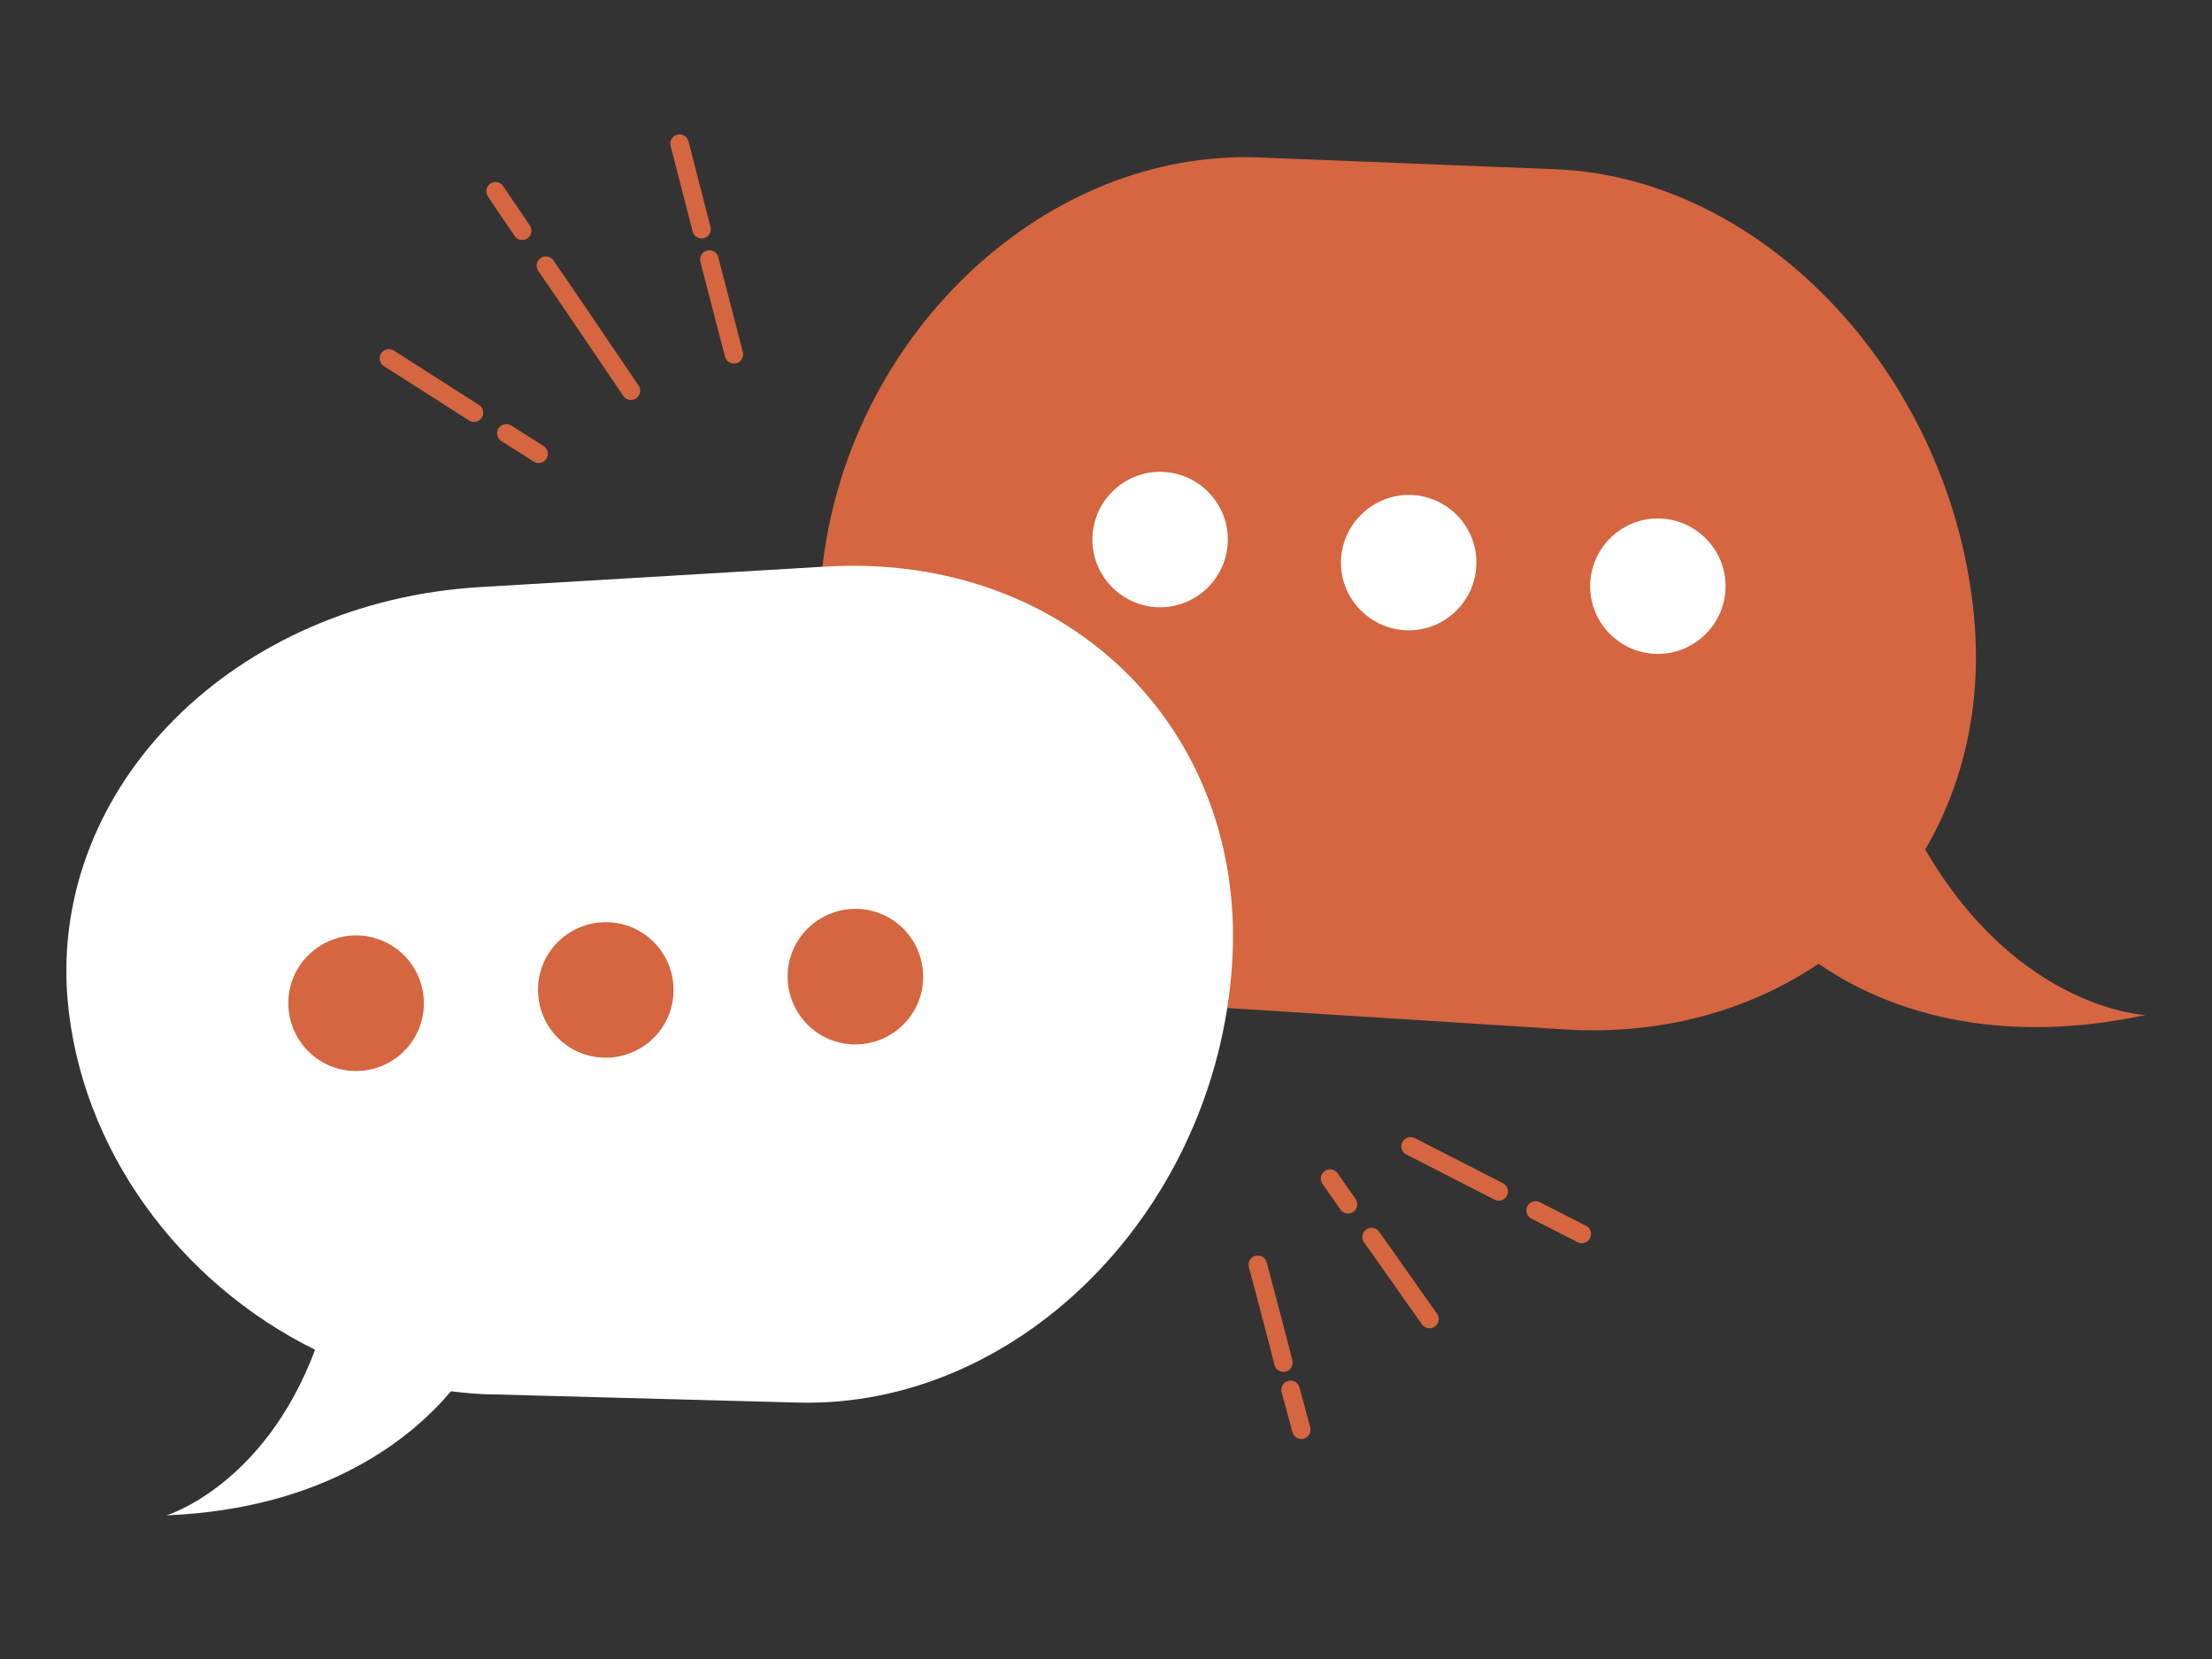 <svg width="200" height="150" viewBox="0 0 200 150" fill="none" xmlns="http://www.w3.org/2000/svg">
<rect x="0" y="0" width="200" height="150" fill="#333333" stroke="none"/>
<g id="chat 3">
<g id="Group 1116599561">
<g id="Group">
<path id="Vector" d="M193.999 91.775C193.999 91.775 182.504 91.311 174.069 76.805C177.499 70.965 179.167 63.874 178.519 56.133C176.665 34.35 159.701 16.043 140.606 15.301L113.817 14.235C94.721 13.494 77.109 29.808 74.421 50.711C71.733 71.614 87.676 89.689 110.016 91.08L141.44 93.073C150.246 93.629 158.172 91.358 164.429 87.14C169.249 90.477 178.982 94.973 193.999 91.775Z" fill="#D5663F"/>
<g id="Group_2">
<path id="Vector_2" d="M143.802 52.423C143.477 55.806 145.98 58.772 149.317 59.097C152.701 59.421 155.667 56.918 155.991 53.581C156.316 50.198 153.813 47.232 150.476 46.907C147.092 46.583 144.126 49.086 143.802 52.423Z" fill="white"/>
<path id="Vector_3" d="M121.274 50.29C120.95 53.673 123.453 56.639 126.79 56.964C130.173 57.288 133.14 54.785 133.464 51.449C133.788 48.065 131.286 45.099 127.949 44.774C124.611 44.45 121.599 46.953 121.274 50.29Z" fill="white"/>
<path id="Vector_4" d="M98.798 48.204C98.473 51.587 100.976 54.553 104.313 54.878C107.697 55.202 110.663 52.7 110.987 49.362C111.312 45.979 108.809 43.013 105.472 42.688C102.089 42.364 99.122 44.867 98.798 48.204Z" fill="white"/>
</g>
</g>
<g id="Group_3">
<path id="Vector_5" d="M74.698 51.224L43.46 53.078C21.212 54.375 4.527 71.06 6.103 90.295C7.262 103.967 16.3 116.018 28.489 122.043C23.854 134.371 15.048 137.013 15.048 137.013C29.602 136.41 37.342 129.875 40.771 125.797C42.023 125.936 43.274 126.075 44.572 126.075L72.149 126.817C91.754 127.326 109.32 110.085 111.313 88.302C113.353 66.518 96.945 49.926 74.698 51.224Z" fill="white"/>
<g id="Group_4">
<path id="Vector_6" d="M71.224 88.627C71.41 92.011 74.283 94.606 77.667 94.421C81.05 94.236 83.645 91.362 83.46 87.979C83.275 84.595 80.401 82 77.018 82.185C73.634 82.371 71.039 85.244 71.224 88.627Z" fill="#D5663F"/>
<path id="Vector_7" d="M48.654 89.831C48.839 93.214 51.713 95.809 55.096 95.624C58.48 95.439 61.075 92.565 60.89 89.182C60.704 85.798 57.831 83.203 54.447 83.388C51.064 83.574 48.468 86.447 48.654 89.831Z" fill="#D5663F"/>
<path id="Vector_8" d="M26.08 91.034C26.265 94.417 29.139 97.013 32.522 96.827C35.906 96.642 38.501 93.768 38.316 90.385C38.13 87.001 35.257 84.406 31.873 84.591C28.49 84.777 25.894 87.65 26.08 91.034Z" fill="#D5663F"/>
</g>
</g>
<g id="Group_5">
<g id="Group_6">
<path id="Vector_9" d="M47.215 20.866C46.427 19.661 45.593 18.502 44.805 17.297" stroke="#D5663F" stroke-width="1.669" stroke-linecap="round" stroke-linejoin="round"/>
<path id="Vector_10" d="M57.045 35.328C54.496 31.574 51.947 27.774 49.352 24.02" stroke="#D5663F" stroke-width="1.669" stroke-linecap="round" stroke-linejoin="round"/>
<path id="Vector_11" d="M63.434 20.728L61.441 12.988" stroke="#D5663F" stroke-width="1.669" stroke-linecap="round" stroke-linejoin="round"/>
<path id="Vector_12" d="M66.358 32.035C65.616 29.162 64.874 26.334 64.133 23.461" stroke="#D5663F" stroke-width="1.669" stroke-linecap="round" stroke-linejoin="round"/>
<path id="Vector_13" d="M42.858 37.315C40.309 35.693 37.713 34.025 35.164 32.402" stroke="#D5663F" stroke-width="1.669" stroke-linecap="round" stroke-linejoin="round"/>
<path id="Vector_14" d="M48.701 41.03C47.728 40.427 46.755 39.778 45.781 39.176" stroke="#D5663F" stroke-width="1.669" stroke-linecap="round" stroke-linejoin="round"/>
</g>
<g id="Group_7">
<path id="Vector_15" d="M124.012 111.844C126.097 114.764 127.163 116.339 129.249 119.259" stroke="#D5663F" stroke-width="1.669" stroke-linecap="round" stroke-linejoin="round"/>
<path id="Vector_16" d="M120.258 106.566C120.814 107.354 121.324 108.096 121.88 108.884" stroke="#D5663F" stroke-width="1.669" stroke-linecap="round" stroke-linejoin="round"/>
<path id="Vector_17" d="M138.844 109.438C140.234 110.133 141.625 110.874 143.015 111.569" stroke="#D5663F" stroke-width="1.669" stroke-linecap="round" stroke-linejoin="round"/>
<path id="Vector_18" d="M127.539 103.645C130.181 104.989 132.869 106.379 135.511 107.723" stroke="#D5663F" stroke-width="1.669" stroke-linecap="round" stroke-linejoin="round"/>
<path id="Vector_19" d="M116.688 125.66C117.012 126.865 117.336 128.07 117.661 129.275" stroke="#D5663F" stroke-width="1.669" stroke-linecap="round" stroke-linejoin="round"/>
<path id="Vector_20" d="M113.723 114.355C114.511 117.322 115.298 120.242 116.04 123.208" stroke="#D5663F" stroke-width="1.669" stroke-linecap="round" stroke-linejoin="round"/>
</g>
</g>
</g>
</g>
</svg>
